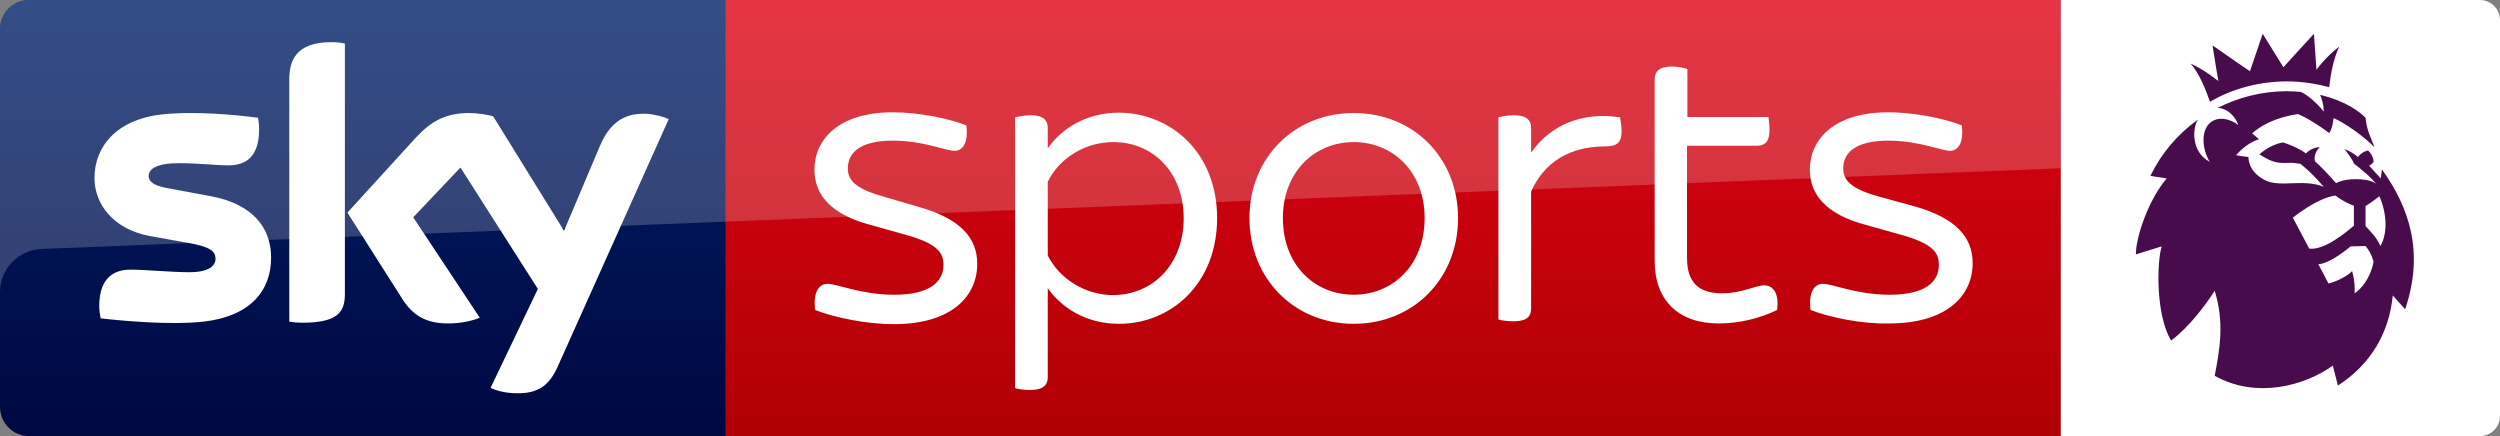 <?xml version="1.0" encoding="UTF-8" standalone="no"?>
<svg
   xmlns:dc="http://purl.org/dc/elements/1.1/"
   xmlns:cc="http://creativecommons.org/ns#"
   xmlns:rdf="http://www.w3.org/1999/02/22-rdf-syntax-ns#"
   xmlns:svg="http://www.w3.org/2000/svg"
   xmlns="http://www.w3.org/2000/svg"
   xmlns:sodipodi="http://sodipodi.sourceforge.net/DTD/sodipodi-0.dtd"
   xmlns:inkscape="http://www.inkscape.org/namespaces/inkscape"
   viewBox="0 0 687.9 120"
   version="1.1"
   id="svg30"
   sodipodi:docname="Sky Sports Premier League.svg"
   inkscape:version="0.92.0 r15299">
  <rect x="0" y="0" width="687.9" height="120" fill="#808080" stroke="none"/>
  <defs
     id="defs34" />
  <sodipodi:namedview
     pagecolor="#ffffff"
     bordercolor="#666666"
     borderopacity="1"
     objecttolerance="10"
     gridtolerance="10"
     guidetolerance="10"
     inkscape:pageopacity="0"
     inkscape:pageshadow="2"
     inkscape:window-width="1920"
     inkscape:window-height="1017"
     id="namedview32"
     showgrid="false"
     inkscape:zoom="1.1677181"
     inkscape:cx="359.18126"
     inkscape:cy="30.94231"
     inkscape:window-x="-8"
     inkscape:window-y="-8"
     inkscape:window-maximized="1"
     inkscape:current-layer="svg30" />
  <path
     fill="#999"
     d="M682.2.4c.5.2 1 .4 1.4.6-.4-.3-.8-.5-1.4-.6zM686 2.9c-.5-.6-1.1-1.1-1.7-1.5.7.4 1.3.9 1.7 1.5zM683.7 119c-.5.2-.9.5-1.4.6.5-.1.9-.3 1.4-.6zM679.9 120c.6 0 1.1-.1 1.6-.2-.5.1-1.1.2-1.6.2zM679.9 0c.6 0 1.1.1 1.6.2-.5-.1-1.1-.2-1.6-.2zM686 2.9c1.1 1.4 1.8 3.2 1.8 5.1v104c0 1.9-.7 3.7-1.8 5.1 1.1-1.4 1.8-3.2 1.8-5.1V8c.1-1.9-.6-3.7-1.8-5.1zM684.3 118.6c.6-.4 1.2-1 1.7-1.5-.4.6-1 1.1-1.7 1.5z"
     id="path4" />
  <path
     d="m 682.4,120 c 3,0 5.5,-2.5 5.5,-5.5 V 5.5 c 0,-3 -2.5,-5.5 -5.5,-5.5 H 567 v 120 z"
     id="path2-6"
     style="fill:#ffffff;fill-opacity:1"
     inkscape:connector-curvature="0"
     sodipodi:nodetypes="ssssccs" />
  <path
     fill="#480C4D"
     d="M602.8 17.5c4.3 2 7.1 4.5 7.6 4.8-.2-1.1-1.1-6.5-1.6-9.8 2.5 1.7 8.3 5.8 10.3 7.1.8-2.4 3.5-10.3 3.5-10.3s4.9 7.9 5.7 9.2c1-1.1 6.9-7.6 8.4-9.2.3 3.7.6 9.1.7 9.9.3-.4 2.5-3.5 6.3-6.4-1.6 3.2-2.4 7.6-2.8 11.2-3.7-1-7.6-1.6-11.6-1.6-7.7 0-15 2-21.2 5.6-1.2-3.4-2.9-7.7-5.3-10.5m59 67.6l-3.4-3.8c-1 10.2-5.9 18.8-15.1 24.8l-1.4-5.5c-7.8 5.6-21.1 9.2-32.5 2.8 1.4-7.3 2.7-14.6 0-23.4-6.3 9.8-12 13.7-12 13.7-4.3-7.2-3.9-21.6-2.6-25.9l-7.1 2.2c0-4.8 3.5-15.1 8.5-20.9l-4.5-.7c3-6.2 7.5-11.5 13.1-15.5-1.7 2.6-1.7 9.1 3.2 11.6-2.1-3.6-2.3-8.1-.2-10.4 2.2-2.3 5.8-1.5 8.1.3-.7-2-2.7-4.6-5.7-4.7 5.7-2.9 12.2-4.6 19.1-4.6 1.3 0 2.5.1 3.8.2 2 .8 4.9 3.6 6.3 5.4 0 0 .1-2.1-1-4.6 7.4 1.8 11 4.8 12.5 6.3.3 3.2 1.3 5.1 2.5 8.2-2.4-2.7-8.5-7-11.3-8.1 0 0-.2 2.8-1.2 4.1-5.7-4.2-8.6-5.2-8.6-5.2-6.3.9-10.4 3.3-12.6 5.3l1.9 1.6c-3.8 1.2-6.3 4.4-6.3 4.4 0 .1 3.4.5 3.4.5s-.3 4 4.6 6.4c4.2 2.1 10.4-.5 16.1 1.8-3.8-4.4-6.4-6.3-6.4-6.3s-1.5-.3-2.6-.3c-1.3 0-3.3.3-5.5-.6-1-.4-2.2-1.1-3.2-1.7 0 0 2.7-2.7 6.5-3.3 0 0 3.5 1 6.3 3 1.8-1.8 3.8-1.7 3.8-1.7s-1.9 1.8-1.3 3.9c2.8 2.5 5.8 6 5.8 6 3.1-1.7 9.7-1.3 11.1.3-1.7-2.2-4.2-4.1-6.2-5.7-.2-.8-2.3-3.8-2.7-4 0 0 2 .6 3.8 2.2.5-.7 1.5-1.5 2.8-1.8 1.3 1.1 1.6 2.9 1.5 3.2-.6.7-1.2 1-1.2 1l3.2 3.5.3-2.5c7.6 10.6 11.7 22.9 6.4 38.5m-14.1-23v-5.5s-2.5-.8-5.1-2.8c-5.3.8-11.7 6.1-11.7 6.1s2.2 4.1 4.5 8.5c4.2.6 10.4-4.7 12.3-6.3m5.4 10s-.4-2.3-2.2-4.4l-4.1.1s-5.6 4.8-8.9 4.9c0 0 1.9 3.5 2.8 5.3 1.9-.4 5.1-1.9 6.5-3.4 0 0 .9 2.8.7 6.1 1.7-1.1 4.3-4 5.2-8.6m1.6-18.1c-2.1 1.7-3.8 2.7-3.8 2.7v5.5c1.5 1.7 3 3 4.1 5.5 2.1-3.7 1.7-9.2-.3-13.7"
     id="path8" />
  <g
     id="g28">
    <linearGradient
       id="a"
       gradientUnits="userSpaceOnUse"
       x1="-8599.162"
       y1="-4719.377"
       x2="-8599.162"
       y2="-4553.606"
       gradientTransform="rotate(180 -4107.903 -2290.35)">
      <stop
         offset="0"
         stop-color="#a80002"
         id="stop10" />
      <stop
         offset="1"
         stop-color="#ea021a"
         id="stop12" />
    </linearGradient>
    <path
       fill="url(#a)"
       d="M199.7 0H567v120H199.7z"
       id="path15" />
    <linearGradient
       id="b"
       gradientUnits="userSpaceOnUse"
       x1="99.851"
       y1="138.674"
       x2="99.851"
       y2="-27.096">
      <stop
         offset="0"
         stop-color="#00043b"
         id="stop17" />
      <stop
         offset="1"
         stop-color="#002672"
         id="stop19" />
    </linearGradient>
    <path
       fill="url(#b)"
       d="M199.7 120H8c-4.4 0-8-3.6-8-8V7.9C0 3.7 3.5 0 7.9 0h191.8v120z"
       id="path22" />
    <path
       fill="#FFF"
       d="M135 106.7c1.3.7 3.9 1.5 7.3 1.5 5.7.1 8.8-2.1 11.1-7.2L184 32.8c-1.3-.7-4.1-1.4-6.3-1.5-3.9-.1-9.2.7-12.6 8.8l-9.9 23.4L135.7 32c-1.3-.4-4.3-.9-6.6-.9-6.8 0-10.7 2.5-14.7 6.8L95.6 58.5l15.2 23.9c2.8 4.4 6.5 6.6 12.5 6.6 3.9 0 7.2-.9 8.7-1.6l-18.3-27.6 13-13.7L148 79.5l-13 27.2zM94.9 80.9c0 5-2 7.9-11.8 7.9-1.3 0-2.4-.1-3.5-.3V21.9c0-5.1 1.7-10.3 11.6-10.3 1.2 0 2.5.1 3.7.4v68.9zm-20.3-10c0 9.4-6.1 16.2-18.6 17.6-9 1-22.1-.2-28.3-.9-.2-1-.4-2.3-.4-3.3 0-8.2 4.4-10.1 8.6-10.1 4.3 0 11.1.7 16.2.7 5.6 0 7.2-1.9 7.2-3.7 0-2.4-2.2-3.3-6.6-4.2L41 64.9C31.2 63 26 56.2 26 49c0-8.8 6.2-16.1 18.4-17.5 9.2-1 20.5.1 26.6.9.2 1.1.3 2.1.3 3.2 0 8.2-4.3 9.9-8.5 9.9-3.2 0-8.1-.6-13.8-.6-5.8 0-8.1 1.6-8.1 3.5 0 2 2.3 2.9 5.9 3.5L58.1 54c11.6 2.2 16.5 8.8 16.5 16.9M224.3 85.3c-.6-4.7.9-7.2 3.4-7.2 2.7 0 9.2 3 18.4 3 9.8 0 13.5-3.6 13.5-8.2 0-3.2-1.4-5.8-10.4-8.3l-10-2.8c-10.7-2.9-15.1-8.3-15.1-15.1 0-8.2 6.5-15.8 21.6-15.8 6.8 0 15.2 1.6 20.2 3.6.6 4.6-.9 7-3.2 7-2.5 0-8.6-2.8-17-2.8-9 0-12.4 3.3-12.4 7.6 0 2.8 1.3 5.4 9.5 7.7l10.2 3c11.3 3.2 15.9 8.5 15.9 15.6 0 8.8-6.9 16.6-23 16.6-7.4 0-16.3-1.8-21.6-3.9M334.9 60c0 18.1-12.7 29.1-27 29.1-8.6 0-15.5-4-19.6-9.8v24.5c0 2.1-1.2 3.5-4.8 3.5-1.6 0-3.4-.2-4.2-.5V32.3c.8-.2 2.6-.6 4.2-.6 3.6 0 4.8 1.4 4.8 3.5v5.6c4.1-5.8 11-9.8 19.6-9.8 14.3.1 27 11 27 29m-9.2 0c0-12.4-8.3-20.9-19.4-20.9-7.7 0-14.8 4.4-18 10.9v20.3c3.2 6.4 10.3 10.9 18 10.9 11.1-.1 19.4-8.6 19.4-21.2M343.8 60c0-16.6 12.3-28.9 28.7-28.9 16.5 0 28.7 12.4 28.7 28.9 0 16.7-12.3 29.1-28.7 29.1S343.8 76.7 343.8 60m48.2 0c0-12.8-8.8-20.9-19.5-20.9S353 47.2 353 60c0 13 8.8 21.1 19.5 21.1S392 73 392 60M446.2 36.1c0 3.4-1.5 4.2-4.8 4.2-6.4 0-15.5 2.1-20.1 12.4v32.2c0 2.2-1.2 3.5-4.8 3.5-1.6 0-3.4-.2-4.2-.5V32.3c.8-.2 2.6-.6 4.2-.6 3.6 0 4.8 1.4 4.8 3.5V42c5.1-7.4 14-11.4 24.5-9.7.1.7.4 2.4.4 3.8M498.2 85.3c-.6-4.7.9-7.2 3.4-7.2 2.7 0 9.2 3 18.4 3 9.8 0 13.5-3.6 13.5-8.2 0-3.2-1.4-5.8-10.4-8.3l-10-2.8c-10.7-2.9-15.1-8.3-15.1-15.1 0-8.2 6.5-15.8 21.6-15.8 6.8 0 15.2 1.6 20.2 3.6.6 4.6-.9 7-3.2 7-2.4 0-8.6-2.8-17-2.8-9 0-12.4 3.3-12.4 7.6 0 2.8 1.3 5.4 9.5 7.7l10.2 2.8c11.3 3.2 15.9 8.5 15.9 15.6 0 8.8-6.9 16.6-23 16.6-7.3.2-16.2-1.6-21.6-3.7M489 85.3c-4.8 2.3-10.4 3.7-16.1 3.7-11 0-17.6-6.3-17.6-17.2v-50c0-2.1 1.2-3.5 4.8-3.5 1.6 0 3.4.4 4.2.7v13.2h22.3c.1.7.3 2.2.3 3.6 0 3.3-1.4 4.3-3.4 4.3h-19.3V71c0 6.8 3.3 9.7 9.6 9.7 5.7 0 9.1-2.2 11.8-2.2 2.6.2 3.9 2.5 3.4 6.8"
       id="path24" />
    <path
       opacity=".2"
       fill="#FFF"
       d="M8 0h559v46.3L11.5 68.5C5.1 68.7 0 74 0 80.4V8c0-4.4 3.6-8 8-8z"
       id="path26" />
  </g>
</svg>
